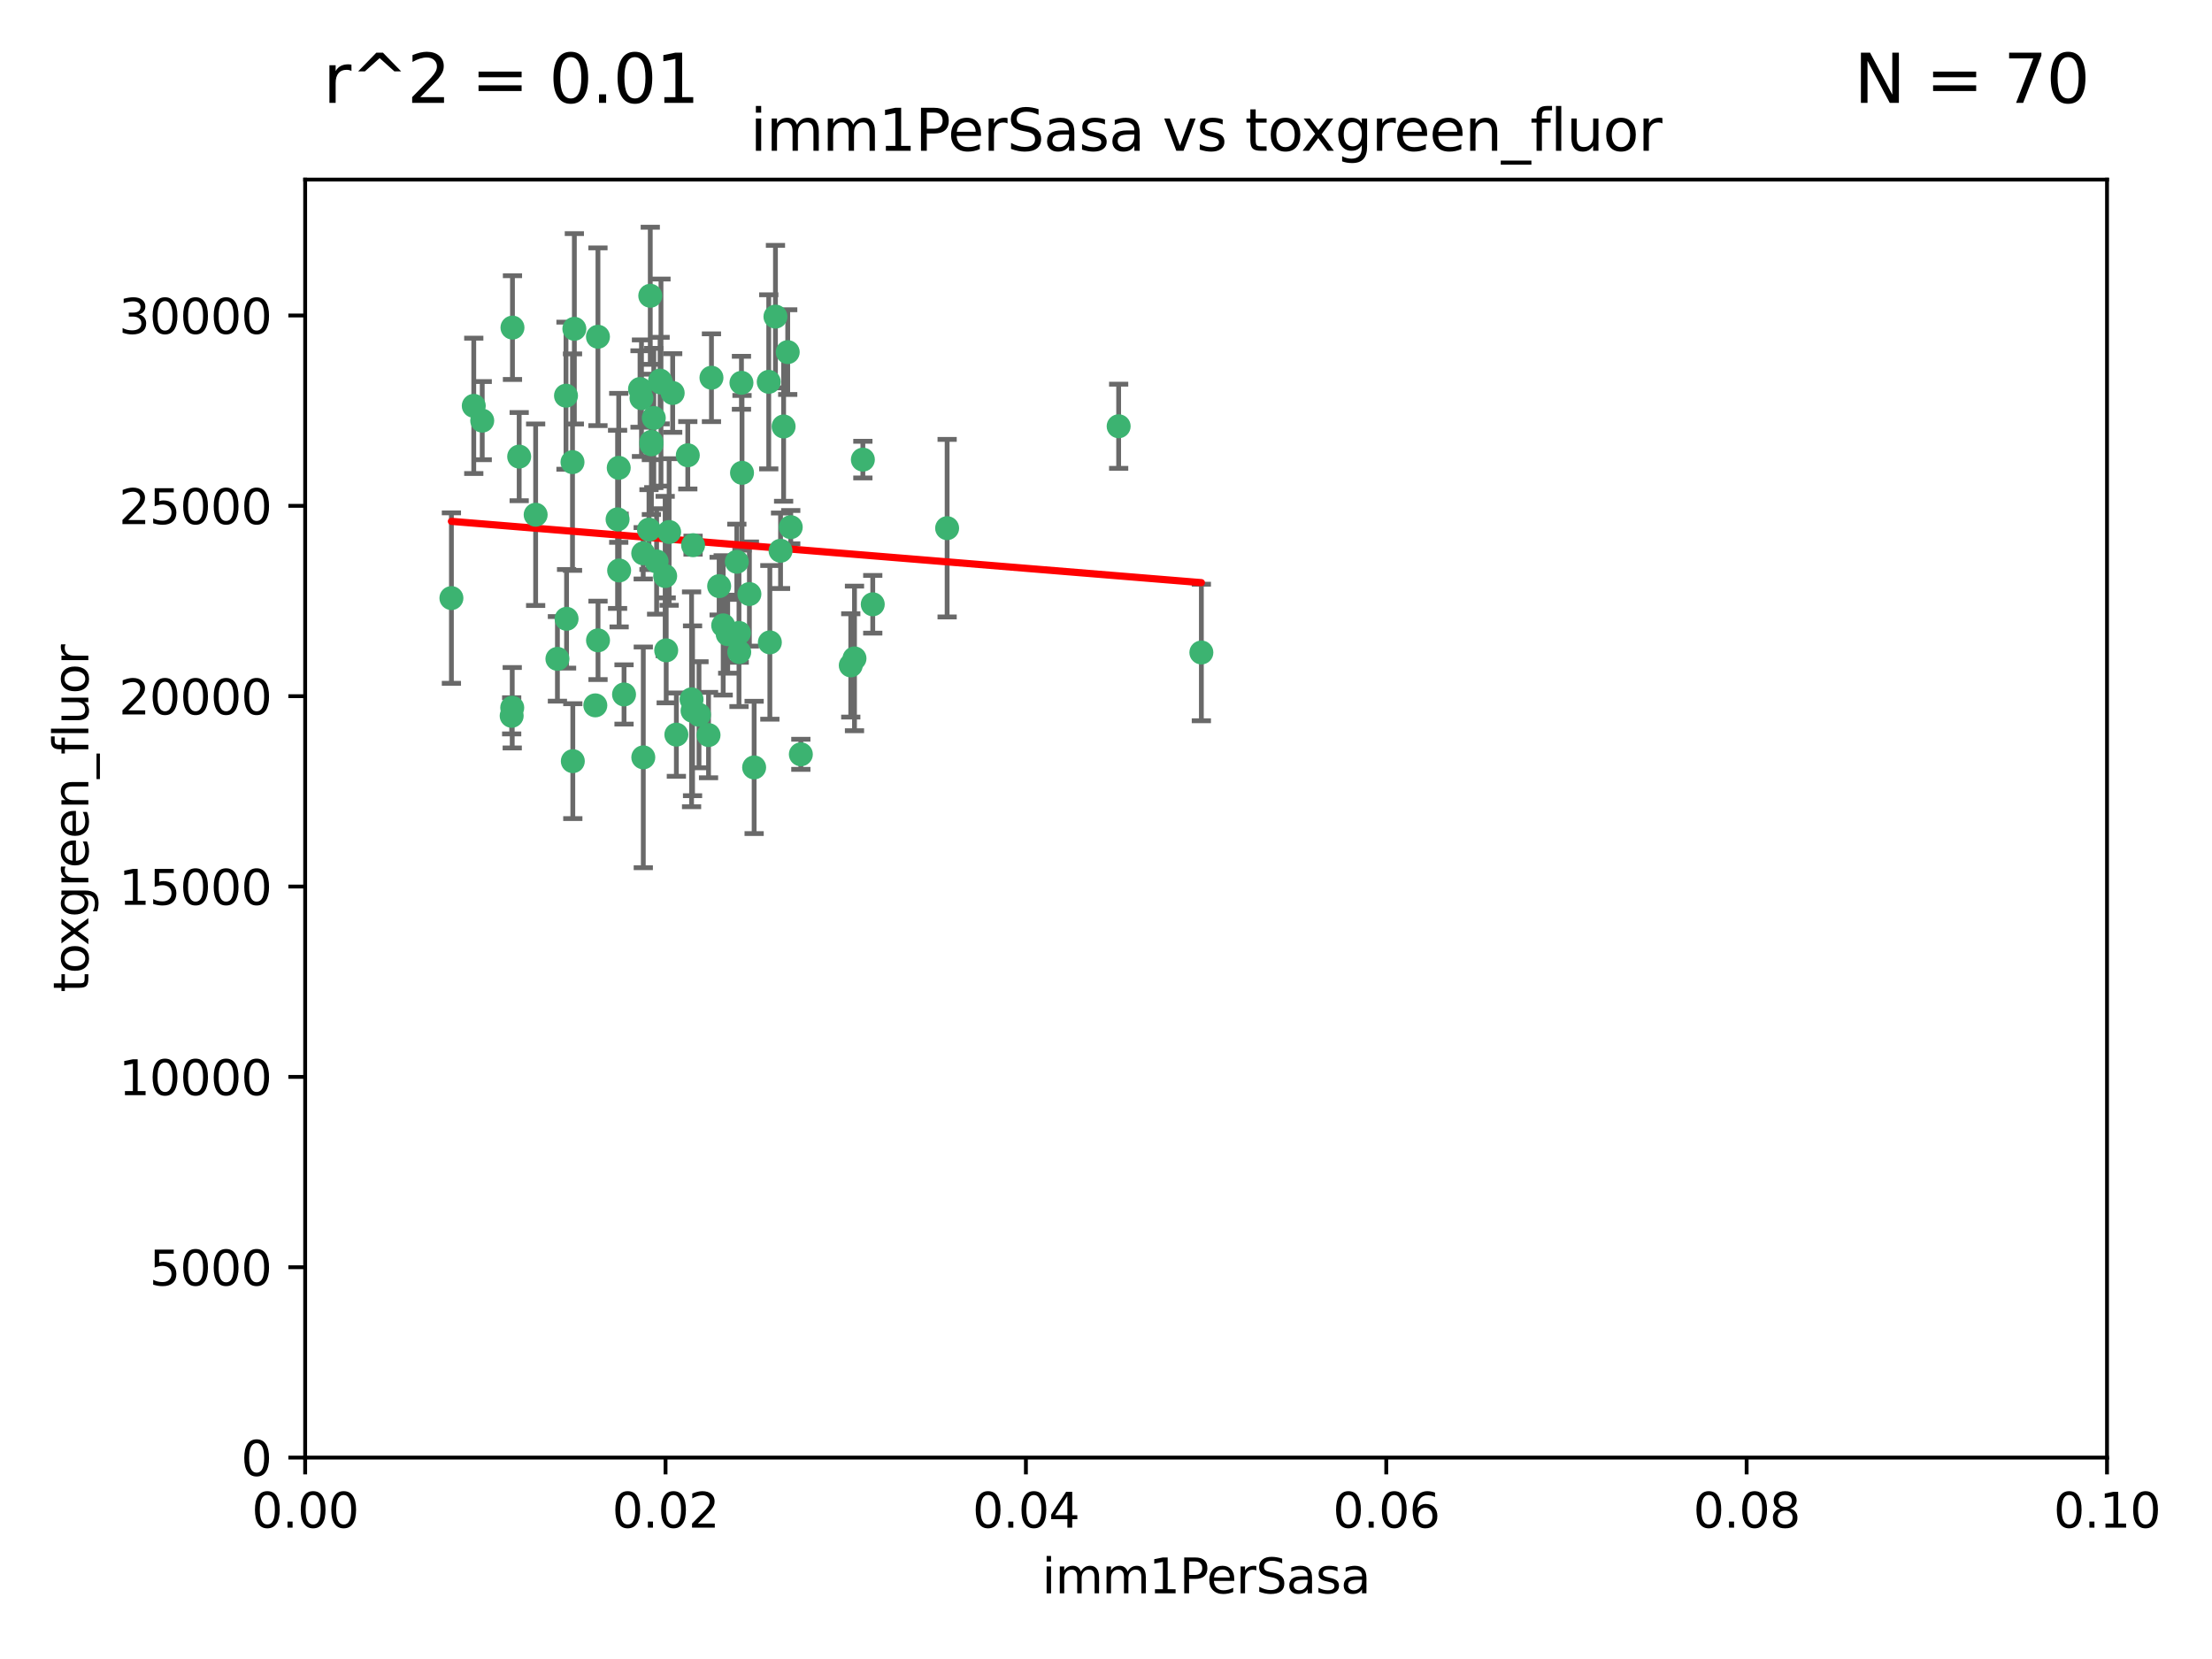 <?xml version="1.0" encoding="utf-8" standalone="no"?>
<!DOCTYPE svg PUBLIC "-//W3C//DTD SVG 1.1//EN"
  "http://www.w3.org/Graphics/SVG/1.1/DTD/svg11.dtd">
<svg xmlns:xlink="http://www.w3.org/1999/xlink" width="460.8pt" height="345.6pt" viewBox="0 0 460.8 345.6" xmlns="http://www.w3.org/2000/svg" version="1.1">
 <defs>
  <style type="text/css">*{stroke-linejoin: round; stroke-linecap: butt}</style>
 </defs>
 <g id="figure_1">
  <g id="patch_1">
   <path d="M 0 345.6 
L 460.8 345.6 
L 460.8 0 
L 0 0 
z
" style="fill: #ffffff"/>
  </g>
  <g id="axes_1">
   <g id="patch_2">
    <path d="M 63.571 303.64 
L 438.93 303.64 
L 438.93 37.411 
L 63.571 37.411 
z
" style="fill: #ffffff"/>
   </g>
   <g id="PathCollection_1">
    <defs>
     <path id="m08fda752e6" d="M 0 1.118 
C 0.297 1.118 0.581 1 0.791 0.791 
C 1 0.581 1.118 0.297 1.118 0 
C 1.118 -0.297 1 -0.581 0.791 -0.791 
C 0.581 -1 0.297 -1.118 0 -1.118 
C -0.297 -1.118 -0.581 -1 -0.791 -0.791 
C -1 -0.581 -1.118 -0.297 -1.118 0 
C -1.118 0.297 -1 0.581 -0.791 0.791 
C -0.581 1 -0.297 1.118 0 1.118 
z
" style="stroke: #3cb371"/>
    </defs>
    <g clip-path="url(#p32fd0c0e7d)">
     <use xlink:href="#m08fda752e6" x="108.155" y="95.12" style="fill: #3cb371; stroke: #3cb371"/>
     <use xlink:href="#m08fda752e6" x="111.586" y="107.23" style="fill: #3cb371; stroke: #3cb371"/>
     <use xlink:href="#m08fda752e6" x="100.458" y="87.626" style="fill: #3cb371; stroke: #3cb371"/>
     <use xlink:href="#m08fda752e6" x="98.695" y="84.546" style="fill: #3cb371; stroke: #3cb371"/>
     <use xlink:href="#m08fda752e6" x="148.21" y="78.686" style="fill: #3cb371; stroke: #3cb371"/>
     <use xlink:href="#m08fda752e6" x="106.757" y="68.245" style="fill: #3cb371; stroke: #3cb371"/>
     <use xlink:href="#m08fda752e6" x="135.699" y="92.564" style="fill: #3cb371; stroke: #3cb371"/>
     <use xlink:href="#m08fda752e6" x="135.464" y="61.614" style="fill: #3cb371; stroke: #3cb371"/>
     <use xlink:href="#m08fda752e6" x="138.568" y="119.997" style="fill: #3cb371; stroke: #3cb371"/>
     <use xlink:href="#m08fda752e6" x="164.725" y="109.814" style="fill: #3cb371; stroke: #3cb371"/>
     <use xlink:href="#m08fda752e6" x="150.654" y="130.275" style="fill: #3cb371; stroke: #3cb371"/>
     <use xlink:href="#m08fda752e6" x="124.564" y="70.152" style="fill: #3cb371; stroke: #3cb371"/>
     <use xlink:href="#m08fda752e6" x="118.027" y="128.909" style="fill: #3cb371; stroke: #3cb371"/>
     <use xlink:href="#m08fda752e6" x="144.066" y="145.68" style="fill: #3cb371; stroke: #3cb371"/>
     <use xlink:href="#m08fda752e6" x="133.331" y="81.037" style="fill: #3cb371; stroke: #3cb371"/>
     <use xlink:href="#m08fda752e6" x="136.786" y="116.959" style="fill: #3cb371; stroke: #3cb371"/>
     <use xlink:href="#m08fda752e6" x="137.695" y="79.693" style="fill: #3cb371; stroke: #3cb371"/>
     <use xlink:href="#m08fda752e6" x="124.016" y="146.939" style="fill: #3cb371; stroke: #3cb371"/>
     <use xlink:href="#m08fda752e6" x="128.894" y="97.459" style="fill: #3cb371; stroke: #3cb371"/>
     <use xlink:href="#m08fda752e6" x="128.653" y="108.191" style="fill: #3cb371; stroke: #3cb371"/>
     <use xlink:href="#m08fda752e6" x="177.231" y="138.619" style="fill: #3cb371; stroke: #3cb371"/>
     <use xlink:href="#m08fda752e6" x="135.696" y="92.054" style="fill: #3cb371; stroke: #3cb371"/>
     <use xlink:href="#m08fda752e6" x="135.196" y="110.328" style="fill: #3cb371; stroke: #3cb371"/>
     <use xlink:href="#m08fda752e6" x="119.649" y="68.498" style="fill: #3cb371; stroke: #3cb371"/>
     <use xlink:href="#m08fda752e6" x="133.995" y="115.259" style="fill: #3cb371; stroke: #3cb371"/>
     <use xlink:href="#m08fda752e6" x="144.38" y="113.569" style="fill: #3cb371; stroke: #3cb371"/>
     <use xlink:href="#m08fda752e6" x="181.811" y="125.886" style="fill: #3cb371; stroke: #3cb371"/>
     <use xlink:href="#m08fda752e6" x="137.51" y="79.283" style="fill: #3cb371; stroke: #3cb371"/>
     <use xlink:href="#m08fda752e6" x="117.908" y="82.429" style="fill: #3cb371; stroke: #3cb371"/>
     <use xlink:href="#m08fda752e6" x="106.707" y="147.433" style="fill: #3cb371; stroke: #3cb371"/>
     <use xlink:href="#m08fda752e6" x="143.28" y="94.844" style="fill: #3cb371; stroke: #3cb371"/>
     <use xlink:href="#m08fda752e6" x="106.59" y="149.119" style="fill: #3cb371; stroke: #3cb371"/>
     <use xlink:href="#m08fda752e6" x="145.613" y="148.898" style="fill: #3cb371; stroke: #3cb371"/>
     <use xlink:href="#m08fda752e6" x="179.751" y="95.747" style="fill: #3cb371; stroke: #3cb371"/>
     <use xlink:href="#m08fda752e6" x="136.196" y="87.071" style="fill: #3cb371; stroke: #3cb371"/>
     <use xlink:href="#m08fda752e6" x="140.132" y="81.868" style="fill: #3cb371; stroke: #3cb371"/>
     <use xlink:href="#m08fda752e6" x="119.328" y="158.563" style="fill: #3cb371; stroke: #3cb371"/>
     <use xlink:href="#m08fda752e6" x="153.995" y="135.837" style="fill: #3cb371; stroke: #3cb371"/>
     <use xlink:href="#m08fda752e6" x="160.144" y="79.543" style="fill: #3cb371; stroke: #3cb371"/>
     <use xlink:href="#m08fda752e6" x="139.392" y="110.825" style="fill: #3cb371; stroke: #3cb371"/>
     <use xlink:href="#m08fda752e6" x="149.81" y="122.1" style="fill: #3cb371; stroke: #3cb371"/>
     <use xlink:href="#m08fda752e6" x="154.575" y="98.497" style="fill: #3cb371; stroke: #3cb371"/>
     <use xlink:href="#m08fda752e6" x="151.594" y="132.112" style="fill: #3cb371; stroke: #3cb371"/>
     <use xlink:href="#m08fda752e6" x="147.6" y="153.125" style="fill: #3cb371; stroke: #3cb371"/>
     <use xlink:href="#m08fda752e6" x="178.006" y="137.163" style="fill: #3cb371; stroke: #3cb371"/>
     <use xlink:href="#m08fda752e6" x="153.495" y="117.03" style="fill: #3cb371; stroke: #3cb371"/>
     <use xlink:href="#m08fda752e6" x="161.542" y="65.954" style="fill: #3cb371; stroke: #3cb371"/>
     <use xlink:href="#m08fda752e6" x="133.632" y="82.947" style="fill: #3cb371; stroke: #3cb371"/>
     <use xlink:href="#m08fda752e6" x="129.998" y="144.666" style="fill: #3cb371; stroke: #3cb371"/>
     <use xlink:href="#m08fda752e6" x="128.977" y="118.841" style="fill: #3cb371; stroke: #3cb371"/>
     <use xlink:href="#m08fda752e6" x="116.121" y="137.252" style="fill: #3cb371; stroke: #3cb371"/>
     <use xlink:href="#m08fda752e6" x="153.946" y="131.852" style="fill: #3cb371; stroke: #3cb371"/>
     <use xlink:href="#m08fda752e6" x="163.241" y="88.842" style="fill: #3cb371; stroke: #3cb371"/>
     <use xlink:href="#m08fda752e6" x="119.263" y="96.269" style="fill: #3cb371; stroke: #3cb371"/>
     <use xlink:href="#m08fda752e6" x="164.097" y="73.353" style="fill: #3cb371; stroke: #3cb371"/>
     <use xlink:href="#m08fda752e6" x="156.112" y="123.75" style="fill: #3cb371; stroke: #3cb371"/>
     <use xlink:href="#m08fda752e6" x="160.375" y="133.818" style="fill: #3cb371; stroke: #3cb371"/>
     <use xlink:href="#m08fda752e6" x="157.1" y="159.868" style="fill: #3cb371; stroke: #3cb371"/>
     <use xlink:href="#m08fda752e6" x="233.037" y="88.797" style="fill: #3cb371; stroke: #3cb371"/>
     <use xlink:href="#m08fda752e6" x="166.831" y="157.137" style="fill: #3cb371; stroke: #3cb371"/>
     <use xlink:href="#m08fda752e6" x="144.271" y="148.071" style="fill: #3cb371; stroke: #3cb371"/>
     <use xlink:href="#m08fda752e6" x="250.266" y="135.924" style="fill: #3cb371; stroke: #3cb371"/>
     <use xlink:href="#m08fda752e6" x="94.037" y="124.593" style="fill: #3cb371; stroke: #3cb371"/>
     <use xlink:href="#m08fda752e6" x="154.458" y="79.744" style="fill: #3cb371; stroke: #3cb371"/>
     <use xlink:href="#m08fda752e6" x="140.899" y="153.038" style="fill: #3cb371; stroke: #3cb371"/>
     <use xlink:href="#m08fda752e6" x="197.304" y="110.027" style="fill: #3cb371; stroke: #3cb371"/>
     <use xlink:href="#m08fda752e6" x="124.578" y="133.397" style="fill: #3cb371; stroke: #3cb371"/>
     <use xlink:href="#m08fda752e6" x="134.01" y="157.771" style="fill: #3cb371; stroke: #3cb371"/>
     <use xlink:href="#m08fda752e6" x="138.782" y="135.479" style="fill: #3cb371; stroke: #3cb371"/>
     <use xlink:href="#m08fda752e6" x="162.604" y="114.733" style="fill: #3cb371; stroke: #3cb371"/>
    </g>
   </g>
   <g id="matplotlib.axis_1">
    <g id="xtick_1">
     <g id="line2d_1">
      <defs>
       <path id="m624f9fd2cd" d="M 0 0 
L 0 3.5 
" style="stroke: #000000; stroke-width: 0.8"/>
      </defs>
      <g>
       <use xlink:href="#m624f9fd2cd" x="63.571" y="303.64" style="stroke: #000000; stroke-width: 0.8"/>
      </g>
     </g>
     <g id="text_1">
      <!-- 0.00 -->
      <g transform="translate(52.438 318.238)scale(0.1 -0.1)">
       <defs>
        <path id="DejaVuSans-30" d="M 2034 4250 
Q 1547 4250 1301 3770 
Q 1056 3291 1056 2328 
Q 1056 1369 1301 889 
Q 1547 409 2034 409 
Q 2525 409 2770 889 
Q 3016 1369 3016 2328 
Q 3016 3291 2770 3770 
Q 2525 4250 2034 4250 
z
M 2034 4750 
Q 2819 4750 3233 4129 
Q 3647 3509 3647 2328 
Q 3647 1150 3233 529 
Q 2819 -91 2034 -91 
Q 1250 -91 836 529 
Q 422 1150 422 2328 
Q 422 3509 836 4129 
Q 1250 4750 2034 4750 
z
" transform="scale(0.016)"/>
        <path id="DejaVuSans-2e" d="M 684 794 
L 1344 794 
L 1344 0 
L 684 0 
L 684 794 
z
" transform="scale(0.016)"/>
       </defs>
       <use xlink:href="#DejaVuSans-30"/>
       <use xlink:href="#DejaVuSans-2e" x="63.623"/>
       <use xlink:href="#DejaVuSans-30" x="95.41"/>
       <use xlink:href="#DejaVuSans-30" x="159.033"/>
      </g>
     </g>
    </g>
    <g id="xtick_2">
     <g id="line2d_2">
      <g>
       <use xlink:href="#m624f9fd2cd" x="138.643" y="303.64" style="stroke: #000000; stroke-width: 0.8"/>
      </g>
     </g>
     <g id="text_2">
      <!-- 0.02 -->
      <g transform="translate(127.51 318.238)scale(0.1 -0.1)">
       <defs>
        <path id="DejaVuSans-32" d="M 1228 531 
L 3431 531 
L 3431 0 
L 469 0 
L 469 531 
Q 828 903 1448 1529 
Q 2069 2156 2228 2338 
Q 2531 2678 2651 2914 
Q 2772 3150 2772 3378 
Q 2772 3750 2511 3984 
Q 2250 4219 1831 4219 
Q 1534 4219 1204 4116 
Q 875 4013 500 3803 
L 500 4441 
Q 881 4594 1212 4672 
Q 1544 4750 1819 4750 
Q 2544 4750 2975 4387 
Q 3406 4025 3406 3419 
Q 3406 3131 3298 2873 
Q 3191 2616 2906 2266 
Q 2828 2175 2409 1742 
Q 1991 1309 1228 531 
z
" transform="scale(0.016)"/>
       </defs>
       <use xlink:href="#DejaVuSans-30"/>
       <use xlink:href="#DejaVuSans-2e" x="63.623"/>
       <use xlink:href="#DejaVuSans-30" x="95.41"/>
       <use xlink:href="#DejaVuSans-32" x="159.033"/>
      </g>
     </g>
    </g>
    <g id="xtick_3">
     <g id="line2d_3">
      <g>
       <use xlink:href="#m624f9fd2cd" x="213.715" y="303.64" style="stroke: #000000; stroke-width: 0.8"/>
      </g>
     </g>
     <g id="text_3">
      <!-- 0.04 -->
      <g transform="translate(202.582 318.238)scale(0.1 -0.1)">
       <defs>
        <path id="DejaVuSans-34" d="M 2419 4116 
L 825 1625 
L 2419 1625 
L 2419 4116 
z
M 2253 4666 
L 3047 4666 
L 3047 1625 
L 3713 1625 
L 3713 1100 
L 3047 1100 
L 3047 0 
L 2419 0 
L 2419 1100 
L 313 1100 
L 313 1709 
L 2253 4666 
z
" transform="scale(0.016)"/>
       </defs>
       <use xlink:href="#DejaVuSans-30"/>
       <use xlink:href="#DejaVuSans-2e" x="63.623"/>
       <use xlink:href="#DejaVuSans-30" x="95.41"/>
       <use xlink:href="#DejaVuSans-34" x="159.033"/>
      </g>
     </g>
    </g>
    <g id="xtick_4">
     <g id="line2d_4">
      <g>
       <use xlink:href="#m624f9fd2cd" x="288.786" y="303.64" style="stroke: #000000; stroke-width: 0.8"/>
      </g>
     </g>
     <g id="text_4">
      <!-- 0.06 -->
      <g transform="translate(277.654 318.238)scale(0.1 -0.1)">
       <defs>
        <path id="DejaVuSans-36" d="M 2113 2584 
Q 1688 2584 1439 2293 
Q 1191 2003 1191 1497 
Q 1191 994 1439 701 
Q 1688 409 2113 409 
Q 2538 409 2786 701 
Q 3034 994 3034 1497 
Q 3034 2003 2786 2293 
Q 2538 2584 2113 2584 
z
M 3366 4563 
L 3366 3988 
Q 3128 4100 2886 4159 
Q 2644 4219 2406 4219 
Q 1781 4219 1451 3797 
Q 1122 3375 1075 2522 
Q 1259 2794 1537 2939 
Q 1816 3084 2150 3084 
Q 2853 3084 3261 2657 
Q 3669 2231 3669 1497 
Q 3669 778 3244 343 
Q 2819 -91 2113 -91 
Q 1303 -91 875 529 
Q 447 1150 447 2328 
Q 447 3434 972 4092 
Q 1497 4750 2381 4750 
Q 2619 4750 2861 4703 
Q 3103 4656 3366 4563 
z
" transform="scale(0.016)"/>
       </defs>
       <use xlink:href="#DejaVuSans-30"/>
       <use xlink:href="#DejaVuSans-2e" x="63.623"/>
       <use xlink:href="#DejaVuSans-30" x="95.41"/>
       <use xlink:href="#DejaVuSans-36" x="159.033"/>
      </g>
     </g>
    </g>
    <g id="xtick_5">
     <g id="line2d_5">
      <g>
       <use xlink:href="#m624f9fd2cd" x="363.858" y="303.64" style="stroke: #000000; stroke-width: 0.8"/>
      </g>
     </g>
     <g id="text_5">
      <!-- 0.08 -->
      <g transform="translate(352.725 318.238)scale(0.1 -0.1)">
       <defs>
        <path id="DejaVuSans-38" d="M 2034 2216 
Q 1584 2216 1326 1975 
Q 1069 1734 1069 1313 
Q 1069 891 1326 650 
Q 1584 409 2034 409 
Q 2484 409 2743 651 
Q 3003 894 3003 1313 
Q 3003 1734 2745 1975 
Q 2488 2216 2034 2216 
z
M 1403 2484 
Q 997 2584 770 2862 
Q 544 3141 544 3541 
Q 544 4100 942 4425 
Q 1341 4750 2034 4750 
Q 2731 4750 3128 4425 
Q 3525 4100 3525 3541 
Q 3525 3141 3298 2862 
Q 3072 2584 2669 2484 
Q 3125 2378 3379 2068 
Q 3634 1759 3634 1313 
Q 3634 634 3220 271 
Q 2806 -91 2034 -91 
Q 1263 -91 848 271 
Q 434 634 434 1313 
Q 434 1759 690 2068 
Q 947 2378 1403 2484 
z
M 1172 3481 
Q 1172 3119 1398 2916 
Q 1625 2713 2034 2713 
Q 2441 2713 2670 2916 
Q 2900 3119 2900 3481 
Q 2900 3844 2670 4047 
Q 2441 4250 2034 4250 
Q 1625 4250 1398 4047 
Q 1172 3844 1172 3481 
z
" transform="scale(0.016)"/>
       </defs>
       <use xlink:href="#DejaVuSans-30"/>
       <use xlink:href="#DejaVuSans-2e" x="63.623"/>
       <use xlink:href="#DejaVuSans-30" x="95.41"/>
       <use xlink:href="#DejaVuSans-38" x="159.033"/>
      </g>
     </g>
    </g>
    <g id="xtick_6">
     <g id="line2d_6">
      <g>
       <use xlink:href="#m624f9fd2cd" x="438.93" y="303.64" style="stroke: #000000; stroke-width: 0.8"/>
      </g>
     </g>
     <g id="text_6">
      <!-- 0.10 -->
      <g transform="translate(427.797 318.238)scale(0.1 -0.1)">
       <defs>
        <path id="DejaVuSans-31" d="M 794 531 
L 1825 531 
L 1825 4091 
L 703 3866 
L 703 4441 
L 1819 4666 
L 2450 4666 
L 2450 531 
L 3481 531 
L 3481 0 
L 794 0 
L 794 531 
z
" transform="scale(0.016)"/>
       </defs>
       <use xlink:href="#DejaVuSans-30"/>
       <use xlink:href="#DejaVuSans-2e" x="63.623"/>
       <use xlink:href="#DejaVuSans-31" x="95.41"/>
       <use xlink:href="#DejaVuSans-30" x="159.033"/>
      </g>
     </g>
    </g>
    <g id="text_7">
     <!-- imm1PerSasa -->
     <g transform="translate(217.067 331.917)scale(0.1 -0.1)">
      <defs>
       <path id="DejaVuSans-69" d="M 603 3500 
L 1178 3500 
L 1178 0 
L 603 0 
L 603 3500 
z
M 603 4863 
L 1178 4863 
L 1178 4134 
L 603 4134 
L 603 4863 
z
" transform="scale(0.016)"/>
       <path id="DejaVuSans-6d" d="M 3328 2828 
Q 3544 3216 3844 3400 
Q 4144 3584 4550 3584 
Q 5097 3584 5394 3201 
Q 5691 2819 5691 2113 
L 5691 0 
L 5113 0 
L 5113 2094 
Q 5113 2597 4934 2840 
Q 4756 3084 4391 3084 
Q 3944 3084 3684 2787 
Q 3425 2491 3425 1978 
L 3425 0 
L 2847 0 
L 2847 2094 
Q 2847 2600 2669 2842 
Q 2491 3084 2119 3084 
Q 1678 3084 1418 2786 
Q 1159 2488 1159 1978 
L 1159 0 
L 581 0 
L 581 3500 
L 1159 3500 
L 1159 2956 
Q 1356 3278 1631 3431 
Q 1906 3584 2284 3584 
Q 2666 3584 2933 3390 
Q 3200 3197 3328 2828 
z
" transform="scale(0.016)"/>
       <path id="DejaVuSans-50" d="M 1259 4147 
L 1259 2394 
L 2053 2394 
Q 2494 2394 2734 2622 
Q 2975 2850 2975 3272 
Q 2975 3691 2734 3919 
Q 2494 4147 2053 4147 
L 1259 4147 
z
M 628 4666 
L 2053 4666 
Q 2838 4666 3239 4311 
Q 3641 3956 3641 3272 
Q 3641 2581 3239 2228 
Q 2838 1875 2053 1875 
L 1259 1875 
L 1259 0 
L 628 0 
L 628 4666 
z
" transform="scale(0.016)"/>
       <path id="DejaVuSans-65" d="M 3597 1894 
L 3597 1613 
L 953 1613 
Q 991 1019 1311 708 
Q 1631 397 2203 397 
Q 2534 397 2845 478 
Q 3156 559 3463 722 
L 3463 178 
Q 3153 47 2828 -22 
Q 2503 -91 2169 -91 
Q 1331 -91 842 396 
Q 353 884 353 1716 
Q 353 2575 817 3079 
Q 1281 3584 2069 3584 
Q 2775 3584 3186 3129 
Q 3597 2675 3597 1894 
z
M 3022 2063 
Q 3016 2534 2758 2815 
Q 2500 3097 2075 3097 
Q 1594 3097 1305 2825 
Q 1016 2553 972 2059 
L 3022 2063 
z
" transform="scale(0.016)"/>
       <path id="DejaVuSans-72" d="M 2631 2963 
Q 2534 3019 2420 3045 
Q 2306 3072 2169 3072 
Q 1681 3072 1420 2755 
Q 1159 2438 1159 1844 
L 1159 0 
L 581 0 
L 581 3500 
L 1159 3500 
L 1159 2956 
Q 1341 3275 1631 3429 
Q 1922 3584 2338 3584 
Q 2397 3584 2469 3576 
Q 2541 3569 2628 3553 
L 2631 2963 
z
" transform="scale(0.016)"/>
       <path id="DejaVuSans-53" d="M 3425 4513 
L 3425 3897 
Q 3066 4069 2747 4153 
Q 2428 4238 2131 4238 
Q 1616 4238 1336 4038 
Q 1056 3838 1056 3469 
Q 1056 3159 1242 3001 
Q 1428 2844 1947 2747 
L 2328 2669 
Q 3034 2534 3370 2195 
Q 3706 1856 3706 1288 
Q 3706 609 3251 259 
Q 2797 -91 1919 -91 
Q 1588 -91 1214 -16 
Q 841 59 441 206 
L 441 856 
Q 825 641 1194 531 
Q 1563 422 1919 422 
Q 2459 422 2753 634 
Q 3047 847 3047 1241 
Q 3047 1584 2836 1778 
Q 2625 1972 2144 2069 
L 1759 2144 
Q 1053 2284 737 2584 
Q 422 2884 422 3419 
Q 422 4038 858 4394 
Q 1294 4750 2059 4750 
Q 2388 4750 2728 4690 
Q 3069 4631 3425 4513 
z
" transform="scale(0.016)"/>
       <path id="DejaVuSans-61" d="M 2194 1759 
Q 1497 1759 1228 1600 
Q 959 1441 959 1056 
Q 959 750 1161 570 
Q 1363 391 1709 391 
Q 2188 391 2477 730 
Q 2766 1069 2766 1631 
L 2766 1759 
L 2194 1759 
z
M 3341 1997 
L 3341 0 
L 2766 0 
L 2766 531 
Q 2569 213 2275 61 
Q 1981 -91 1556 -91 
Q 1019 -91 701 211 
Q 384 513 384 1019 
Q 384 1609 779 1909 
Q 1175 2209 1959 2209 
L 2766 2209 
L 2766 2266 
Q 2766 2663 2505 2880 
Q 2244 3097 1772 3097 
Q 1472 3097 1187 3025 
Q 903 2953 641 2809 
L 641 3341 
Q 956 3463 1253 3523 
Q 1550 3584 1831 3584 
Q 2591 3584 2966 3190 
Q 3341 2797 3341 1997 
z
" transform="scale(0.016)"/>
       <path id="DejaVuSans-73" d="M 2834 3397 
L 2834 2853 
Q 2591 2978 2328 3040 
Q 2066 3103 1784 3103 
Q 1356 3103 1142 2972 
Q 928 2841 928 2578 
Q 928 2378 1081 2264 
Q 1234 2150 1697 2047 
L 1894 2003 
Q 2506 1872 2764 1633 
Q 3022 1394 3022 966 
Q 3022 478 2636 193 
Q 2250 -91 1575 -91 
Q 1294 -91 989 -36 
Q 684 19 347 128 
L 347 722 
Q 666 556 975 473 
Q 1284 391 1588 391 
Q 1994 391 2212 530 
Q 2431 669 2431 922 
Q 2431 1156 2273 1281 
Q 2116 1406 1581 1522 
L 1381 1569 
Q 847 1681 609 1914 
Q 372 2147 372 2553 
Q 372 3047 722 3315 
Q 1072 3584 1716 3584 
Q 2034 3584 2315 3537 
Q 2597 3491 2834 3397 
z
" transform="scale(0.016)"/>
      </defs>
      <use xlink:href="#DejaVuSans-69"/>
      <use xlink:href="#DejaVuSans-6d" x="27.783"/>
      <use xlink:href="#DejaVuSans-6d" x="125.195"/>
      <use xlink:href="#DejaVuSans-31" x="222.607"/>
      <use xlink:href="#DejaVuSans-50" x="286.23"/>
      <use xlink:href="#DejaVuSans-65" x="342.908"/>
      <use xlink:href="#DejaVuSans-72" x="404.432"/>
      <use xlink:href="#DejaVuSans-53" x="445.545"/>
      <use xlink:href="#DejaVuSans-61" x="509.021"/>
      <use xlink:href="#DejaVuSans-73" x="570.301"/>
      <use xlink:href="#DejaVuSans-61" x="622.4"/>
     </g>
    </g>
   </g>
   <g id="matplotlib.axis_2">
    <g id="ytick_1">
     <g id="line2d_7">
      <defs>
       <path id="mca43d424b5" d="M 0 0 
L -3.5 0 
" style="stroke: #000000; stroke-width: 0.8"/>
      </defs>
      <g>
       <use xlink:href="#mca43d424b5" x="63.571" y="303.64" style="stroke: #000000; stroke-width: 0.8"/>
      </g>
     </g>
     <g id="text_8">
      <!-- 0 -->
      <g transform="translate(50.209 307.439)scale(0.1 -0.1)">
       <use xlink:href="#DejaVuSans-30"/>
      </g>
     </g>
    </g>
    <g id="ytick_2">
     <g id="line2d_8">
      <g>
       <use xlink:href="#mca43d424b5" x="63.571" y="263.988" style="stroke: #000000; stroke-width: 0.8"/>
      </g>
     </g>
     <g id="text_9">
      <!-- 5000 -->
      <g transform="translate(31.121 267.787)scale(0.1 -0.1)">
       <defs>
        <path id="DejaVuSans-35" d="M 691 4666 
L 3169 4666 
L 3169 4134 
L 1269 4134 
L 1269 2991 
Q 1406 3038 1543 3061 
Q 1681 3084 1819 3084 
Q 2600 3084 3056 2656 
Q 3513 2228 3513 1497 
Q 3513 744 3044 326 
Q 2575 -91 1722 -91 
Q 1428 -91 1123 -41 
Q 819 9 494 109 
L 494 744 
Q 775 591 1075 516 
Q 1375 441 1709 441 
Q 2250 441 2565 725 
Q 2881 1009 2881 1497 
Q 2881 1984 2565 2268 
Q 2250 2553 1709 2553 
Q 1456 2553 1204 2497 
Q 953 2441 691 2322 
L 691 4666 
z
" transform="scale(0.016)"/>
       </defs>
       <use xlink:href="#DejaVuSans-35"/>
       <use xlink:href="#DejaVuSans-30" x="63.623"/>
       <use xlink:href="#DejaVuSans-30" x="127.246"/>
       <use xlink:href="#DejaVuSans-30" x="190.869"/>
      </g>
     </g>
    </g>
    <g id="ytick_3">
     <g id="line2d_9">
      <g>
       <use xlink:href="#mca43d424b5" x="63.571" y="224.336" style="stroke: #000000; stroke-width: 0.8"/>
      </g>
     </g>
     <g id="text_10">
      <!-- 10000 -->
      <g transform="translate(24.759 228.135)scale(0.1 -0.1)">
       <use xlink:href="#DejaVuSans-31"/>
       <use xlink:href="#DejaVuSans-30" x="63.623"/>
       <use xlink:href="#DejaVuSans-30" x="127.246"/>
       <use xlink:href="#DejaVuSans-30" x="190.869"/>
       <use xlink:href="#DejaVuSans-30" x="254.492"/>
      </g>
     </g>
    </g>
    <g id="ytick_4">
     <g id="line2d_10">
      <g>
       <use xlink:href="#mca43d424b5" x="63.571" y="184.684" style="stroke: #000000; stroke-width: 0.8"/>
      </g>
     </g>
     <g id="text_11">
      <!-- 15000 -->
      <g transform="translate(24.759 188.483)scale(0.1 -0.1)">
       <use xlink:href="#DejaVuSans-31"/>
       <use xlink:href="#DejaVuSans-35" x="63.623"/>
       <use xlink:href="#DejaVuSans-30" x="127.246"/>
       <use xlink:href="#DejaVuSans-30" x="190.869"/>
       <use xlink:href="#DejaVuSans-30" x="254.492"/>
      </g>
     </g>
    </g>
    <g id="ytick_5">
     <g id="line2d_11">
      <g>
       <use xlink:href="#mca43d424b5" x="63.571" y="145.031" style="stroke: #000000; stroke-width: 0.8"/>
      </g>
     </g>
     <g id="text_12">
      <!-- 20000 -->
      <g transform="translate(24.759 148.831)scale(0.1 -0.1)">
       <use xlink:href="#DejaVuSans-32"/>
       <use xlink:href="#DejaVuSans-30" x="63.623"/>
       <use xlink:href="#DejaVuSans-30" x="127.246"/>
       <use xlink:href="#DejaVuSans-30" x="190.869"/>
       <use xlink:href="#DejaVuSans-30" x="254.492"/>
      </g>
     </g>
    </g>
    <g id="ytick_6">
     <g id="line2d_12">
      <g>
       <use xlink:href="#mca43d424b5" x="63.571" y="105.379" style="stroke: #000000; stroke-width: 0.8"/>
      </g>
     </g>
     <g id="text_13">
      <!-- 25000 -->
      <g transform="translate(24.759 109.178)scale(0.1 -0.1)">
       <use xlink:href="#DejaVuSans-32"/>
       <use xlink:href="#DejaVuSans-35" x="63.623"/>
       <use xlink:href="#DejaVuSans-30" x="127.246"/>
       <use xlink:href="#DejaVuSans-30" x="190.869"/>
       <use xlink:href="#DejaVuSans-30" x="254.492"/>
      </g>
     </g>
    </g>
    <g id="ytick_7">
     <g id="line2d_13">
      <g>
       <use xlink:href="#mca43d424b5" x="63.571" y="65.727" style="stroke: #000000; stroke-width: 0.8"/>
      </g>
     </g>
     <g id="text_14">
      <!-- 30000 -->
      <g transform="translate(24.759 69.526)scale(0.1 -0.1)">
       <defs>
        <path id="DejaVuSans-33" d="M 2597 2516 
Q 3050 2419 3304 2112 
Q 3559 1806 3559 1356 
Q 3559 666 3084 287 
Q 2609 -91 1734 -91 
Q 1441 -91 1130 -33 
Q 819 25 488 141 
L 488 750 
Q 750 597 1062 519 
Q 1375 441 1716 441 
Q 2309 441 2620 675 
Q 2931 909 2931 1356 
Q 2931 1769 2642 2001 
Q 2353 2234 1838 2234 
L 1294 2234 
L 1294 2753 
L 1863 2753 
Q 2328 2753 2575 2939 
Q 2822 3125 2822 3475 
Q 2822 3834 2567 4026 
Q 2313 4219 1838 4219 
Q 1578 4219 1281 4162 
Q 984 4106 628 3988 
L 628 4550 
Q 988 4650 1302 4700 
Q 1616 4750 1894 4750 
Q 2613 4750 3031 4423 
Q 3450 4097 3450 3541 
Q 3450 3153 3228 2886 
Q 3006 2619 2597 2516 
z
" transform="scale(0.016)"/>
       </defs>
       <use xlink:href="#DejaVuSans-33"/>
       <use xlink:href="#DejaVuSans-30" x="63.623"/>
       <use xlink:href="#DejaVuSans-30" x="127.246"/>
       <use xlink:href="#DejaVuSans-30" x="190.869"/>
       <use xlink:href="#DejaVuSans-30" x="254.492"/>
      </g>
     </g>
    </g>
    <g id="text_15">
     <!-- toxgreen_fluor -->
     <g transform="translate(18.401 206.72)rotate(-90)scale(0.1 -0.1)">
      <defs>
       <path id="DejaVuSans-74" d="M 1172 4494 
L 1172 3500 
L 2356 3500 
L 2356 3053 
L 1172 3053 
L 1172 1153 
Q 1172 725 1289 603 
Q 1406 481 1766 481 
L 2356 481 
L 2356 0 
L 1766 0 
Q 1100 0 847 248 
Q 594 497 594 1153 
L 594 3053 
L 172 3053 
L 172 3500 
L 594 3500 
L 594 4494 
L 1172 4494 
z
" transform="scale(0.016)"/>
       <path id="DejaVuSans-6f" d="M 1959 3097 
Q 1497 3097 1228 2736 
Q 959 2375 959 1747 
Q 959 1119 1226 758 
Q 1494 397 1959 397 
Q 2419 397 2687 759 
Q 2956 1122 2956 1747 
Q 2956 2369 2687 2733 
Q 2419 3097 1959 3097 
z
M 1959 3584 
Q 2709 3584 3137 3096 
Q 3566 2609 3566 1747 
Q 3566 888 3137 398 
Q 2709 -91 1959 -91 
Q 1206 -91 779 398 
Q 353 888 353 1747 
Q 353 2609 779 3096 
Q 1206 3584 1959 3584 
z
" transform="scale(0.016)"/>
       <path id="DejaVuSans-78" d="M 3513 3500 
L 2247 1797 
L 3578 0 
L 2900 0 
L 1881 1375 
L 863 0 
L 184 0 
L 1544 1831 
L 300 3500 
L 978 3500 
L 1906 2253 
L 2834 3500 
L 3513 3500 
z
" transform="scale(0.016)"/>
       <path id="DejaVuSans-67" d="M 2906 1791 
Q 2906 2416 2648 2759 
Q 2391 3103 1925 3103 
Q 1463 3103 1205 2759 
Q 947 2416 947 1791 
Q 947 1169 1205 825 
Q 1463 481 1925 481 
Q 2391 481 2648 825 
Q 2906 1169 2906 1791 
z
M 3481 434 
Q 3481 -459 3084 -895 
Q 2688 -1331 1869 -1331 
Q 1566 -1331 1297 -1286 
Q 1028 -1241 775 -1147 
L 775 -588 
Q 1028 -725 1275 -790 
Q 1522 -856 1778 -856 
Q 2344 -856 2625 -561 
Q 2906 -266 2906 331 
L 2906 616 
Q 2728 306 2450 153 
Q 2172 0 1784 0 
Q 1141 0 747 490 
Q 353 981 353 1791 
Q 353 2603 747 3093 
Q 1141 3584 1784 3584 
Q 2172 3584 2450 3431 
Q 2728 3278 2906 2969 
L 2906 3500 
L 3481 3500 
L 3481 434 
z
" transform="scale(0.016)"/>
       <path id="DejaVuSans-6e" d="M 3513 2113 
L 3513 0 
L 2938 0 
L 2938 2094 
Q 2938 2591 2744 2837 
Q 2550 3084 2163 3084 
Q 1697 3084 1428 2787 
Q 1159 2491 1159 1978 
L 1159 0 
L 581 0 
L 581 3500 
L 1159 3500 
L 1159 2956 
Q 1366 3272 1645 3428 
Q 1925 3584 2291 3584 
Q 2894 3584 3203 3211 
Q 3513 2838 3513 2113 
z
" transform="scale(0.016)"/>
       <path id="DejaVuSans-5f" d="M 3263 -1063 
L 3263 -1509 
L -63 -1509 
L -63 -1063 
L 3263 -1063 
z
" transform="scale(0.016)"/>
       <path id="DejaVuSans-66" d="M 2375 4863 
L 2375 4384 
L 1825 4384 
Q 1516 4384 1395 4259 
Q 1275 4134 1275 3809 
L 1275 3500 
L 2222 3500 
L 2222 3053 
L 1275 3053 
L 1275 0 
L 697 0 
L 697 3053 
L 147 3053 
L 147 3500 
L 697 3500 
L 697 3744 
Q 697 4328 969 4595 
Q 1241 4863 1831 4863 
L 2375 4863 
z
" transform="scale(0.016)"/>
       <path id="DejaVuSans-6c" d="M 603 4863 
L 1178 4863 
L 1178 0 
L 603 0 
L 603 4863 
z
" transform="scale(0.016)"/>
       <path id="DejaVuSans-75" d="M 544 1381 
L 544 3500 
L 1119 3500 
L 1119 1403 
Q 1119 906 1312 657 
Q 1506 409 1894 409 
Q 2359 409 2629 706 
Q 2900 1003 2900 1516 
L 2900 3500 
L 3475 3500 
L 3475 0 
L 2900 0 
L 2900 538 
Q 2691 219 2414 64 
Q 2138 -91 1772 -91 
Q 1169 -91 856 284 
Q 544 659 544 1381 
z
M 1991 3584 
L 1991 3584 
z
" transform="scale(0.016)"/>
      </defs>
      <use xlink:href="#DejaVuSans-74"/>
      <use xlink:href="#DejaVuSans-6f" x="39.209"/>
      <use xlink:href="#DejaVuSans-78" x="97.266"/>
      <use xlink:href="#DejaVuSans-67" x="156.445"/>
      <use xlink:href="#DejaVuSans-72" x="219.922"/>
      <use xlink:href="#DejaVuSans-65" x="258.785"/>
      <use xlink:href="#DejaVuSans-65" x="320.309"/>
      <use xlink:href="#DejaVuSans-6e" x="381.832"/>
      <use xlink:href="#DejaVuSans-5f" x="445.211"/>
      <use xlink:href="#DejaVuSans-66" x="495.211"/>
      <use xlink:href="#DejaVuSans-6c" x="530.416"/>
      <use xlink:href="#DejaVuSans-75" x="558.199"/>
      <use xlink:href="#DejaVuSans-6f" x="621.578"/>
      <use xlink:href="#DejaVuSans-72" x="682.76"/>
     </g>
    </g>
   </g>
   <g id="LineCollection_1">
    <path d="M 108.155 104.304 
L 108.155 85.936 
" clip-path="url(#p32fd0c0e7d)" style="fill: none; stroke: #696969"/>
    <path d="M 111.586 126.137 
L 111.586 88.323 
" clip-path="url(#p32fd0c0e7d)" style="fill: none; stroke: #696969"/>
    <path d="M 100.458 95.764 
L 100.458 79.489 
" clip-path="url(#p32fd0c0e7d)" style="fill: none; stroke: #696969"/>
    <path d="M 98.695 98.644 
L 98.695 70.448 
" clip-path="url(#p32fd0c0e7d)" style="fill: none; stroke: #696969"/>
    <path d="M 148.21 87.827 
L 148.21 69.545 
" clip-path="url(#p32fd0c0e7d)" style="fill: none; stroke: #696969"/>
    <path d="M 106.757 79.05 
L 106.757 57.44 
" clip-path="url(#p32fd0c0e7d)" style="fill: none; stroke: #696969"/>
    <path d="M 135.699 107.179 
L 135.699 77.949 
" clip-path="url(#p32fd0c0e7d)" style="fill: none; stroke: #696969"/>
    <path d="M 135.464 75.896 
L 135.464 47.331 
" clip-path="url(#p32fd0c0e7d)" style="fill: none; stroke: #696969"/>
    <path d="M 138.568 136.594 
L 138.568 103.4 
" clip-path="url(#p32fd0c0e7d)" style="fill: none; stroke: #696969"/>
    <path d="M 164.725 113.284 
L 164.725 106.343 
" clip-path="url(#p32fd0c0e7d)" style="fill: none; stroke: #696969"/>
    <path d="M 150.654 144.789 
L 150.654 115.76 
" clip-path="url(#p32fd0c0e7d)" style="fill: none; stroke: #696969"/>
    <path d="M 124.564 88.667 
L 124.564 51.638 
" clip-path="url(#p32fd0c0e7d)" style="fill: none; stroke: #696969"/>
    <path d="M 118.027 139.184 
L 118.027 118.634 
" clip-path="url(#p32fd0c0e7d)" style="fill: none; stroke: #696969"/>
    <path d="M 144.066 168.055 
L 144.066 123.306 
" clip-path="url(#p32fd0c0e7d)" style="fill: none; stroke: #696969"/>
    <path d="M 133.331 89 
L 133.331 73.074 
" clip-path="url(#p32fd0c0e7d)" style="fill: none; stroke: #696969"/>
    <path d="M 136.786 127.938 
L 136.786 105.98 
" clip-path="url(#p32fd0c0e7d)" style="fill: none; stroke: #696969"/>
    <path d="M 137.695 101.259 
L 137.695 58.126 
" clip-path="url(#p32fd0c0e7d)" style="fill: none; stroke: #696969"/>
    <path d="M 124.016 147.532 
L 124.016 146.345 
" clip-path="url(#p32fd0c0e7d)" style="fill: none; stroke: #696969"/>
    <path d="M 128.894 112.976 
L 128.894 81.943 
" clip-path="url(#p32fd0c0e7d)" style="fill: none; stroke: #696969"/>
    <path d="M 128.653 126.744 
L 128.653 89.638 
" clip-path="url(#p32fd0c0e7d)" style="fill: none; stroke: #696969"/>
    <path d="M 177.231 149.38 
L 177.231 127.858 
" clip-path="url(#p32fd0c0e7d)" style="fill: none; stroke: #696969"/>
    <path d="M 135.696 95.764 
L 135.696 88.343 
" clip-path="url(#p32fd0c0e7d)" style="fill: none; stroke: #696969"/>
    <path d="M 135.196 118.648 
L 135.196 102.009 
" clip-path="url(#p32fd0c0e7d)" style="fill: none; stroke: #696969"/>
    <path d="M 119.649 88.327 
L 119.649 48.67 
" clip-path="url(#p32fd0c0e7d)" style="fill: none; stroke: #696969"/>
    <path d="M 133.995 120.615 
L 133.995 109.904 
" clip-path="url(#p32fd0c0e7d)" style="fill: none; stroke: #696969"/>
    <path d="M 144.38 115.454 
L 144.38 111.684 
" clip-path="url(#p32fd0c0e7d)" style="fill: none; stroke: #696969"/>
    <path d="M 181.811 131.895 
L 181.811 119.876 
" clip-path="url(#p32fd0c0e7d)" style="fill: none; stroke: #696969"/>
    <path d="M 137.51 88.3 
L 137.51 70.265 
" clip-path="url(#p32fd0c0e7d)" style="fill: none; stroke: #696969"/>
    <path d="M 117.908 97.751 
L 117.908 67.108 
" clip-path="url(#p32fd0c0e7d)" style="fill: none; stroke: #696969"/>
    <path d="M 106.707 155.811 
L 106.707 139.055 
" clip-path="url(#p32fd0c0e7d)" style="fill: none; stroke: #696969"/>
    <path d="M 143.28 101.864 
L 143.28 87.824 
" clip-path="url(#p32fd0c0e7d)" style="fill: none; stroke: #696969"/>
    <path d="M 106.59 152.889 
L 106.59 145.349 
" clip-path="url(#p32fd0c0e7d)" style="fill: none; stroke: #696969"/>
    <path d="M 145.613 159.95 
L 145.613 137.846 
" clip-path="url(#p32fd0c0e7d)" style="fill: none; stroke: #696969"/>
    <path d="M 179.751 99.567 
L 179.751 91.927 
" clip-path="url(#p32fd0c0e7d)" style="fill: none; stroke: #696969"/>
    <path d="M 136.196 101.573 
L 136.196 72.568 
" clip-path="url(#p32fd0c0e7d)" style="fill: none; stroke: #696969"/>
    <path d="M 140.132 90.058 
L 140.132 73.677 
" clip-path="url(#p32fd0c0e7d)" style="fill: none; stroke: #696969"/>
    <path d="M 119.328 170.53 
L 119.328 146.597 
" clip-path="url(#p32fd0c0e7d)" style="fill: none; stroke: #696969"/>
    <path d="M 153.995 137.965 
L 153.995 133.71 
" clip-path="url(#p32fd0c0e7d)" style="fill: none; stroke: #696969"/>
    <path d="M 160.144 97.676 
L 160.144 61.409 
" clip-path="url(#p32fd0c0e7d)" style="fill: none; stroke: #696969"/>
    <path d="M 139.392 126.093 
L 139.392 95.557 
" clip-path="url(#p32fd0c0e7d)" style="fill: none; stroke: #696969"/>
    <path d="M 149.81 128.11 
L 149.81 116.09 
" clip-path="url(#p32fd0c0e7d)" style="fill: none; stroke: #696969"/>
    <path d="M 154.575 114.606 
L 154.575 82.387 
" clip-path="url(#p32fd0c0e7d)" style="fill: none; stroke: #696969"/>
    <path d="M 151.594 140.239 
L 151.594 123.985 
" clip-path="url(#p32fd0c0e7d)" style="fill: none; stroke: #696969"/>
    <path d="M 147.6 162.021 
L 147.6 144.23 
" clip-path="url(#p32fd0c0e7d)" style="fill: none; stroke: #696969"/>
    <path d="M 178.006 152.223 
L 178.006 122.103 
" clip-path="url(#p32fd0c0e7d)" style="fill: none; stroke: #696969"/>
    <path d="M 153.495 124.867 
L 153.495 109.193 
" clip-path="url(#p32fd0c0e7d)" style="fill: none; stroke: #696969"/>
    <path d="M 161.542 80.795 
L 161.542 51.112 
" clip-path="url(#p32fd0c0e7d)" style="fill: none; stroke: #696969"/>
    <path d="M 133.632 95.088 
L 133.632 70.806 
" clip-path="url(#p32fd0c0e7d)" style="fill: none; stroke: #696969"/>
    <path d="M 129.998 150.84 
L 129.998 138.491 
" clip-path="url(#p32fd0c0e7d)" style="fill: none; stroke: #696969"/>
    <path d="M 128.977 130.595 
L 128.977 107.086 
" clip-path="url(#p32fd0c0e7d)" style="fill: none; stroke: #696969"/>
    <path d="M 116.121 146.061 
L 116.121 128.442 
" clip-path="url(#p32fd0c0e7d)" style="fill: none; stroke: #696969"/>
    <path d="M 153.946 147.186 
L 153.946 116.517 
" clip-path="url(#p32fd0c0e7d)" style="fill: none; stroke: #696969"/>
    <path d="M 163.241 104.418 
L 163.241 73.266 
" clip-path="url(#p32fd0c0e7d)" style="fill: none; stroke: #696969"/>
    <path d="M 119.263 118.817 
L 119.263 73.721 
" clip-path="url(#p32fd0c0e7d)" style="fill: none; stroke: #696969"/>
    <path d="M 164.097 82.18 
L 164.097 64.525 
" clip-path="url(#p32fd0c0e7d)" style="fill: none; stroke: #696969"/>
    <path d="M 156.112 134.6 
L 156.112 112.901 
" clip-path="url(#p32fd0c0e7d)" style="fill: none; stroke: #696969"/>
    <path d="M 160.375 149.823 
L 160.375 117.813 
" clip-path="url(#p32fd0c0e7d)" style="fill: none; stroke: #696969"/>
    <path d="M 157.1 173.65 
L 157.1 146.085 
" clip-path="url(#p32fd0c0e7d)" style="fill: none; stroke: #696969"/>
    <path d="M 233.037 97.561 
L 233.037 80.032 
" clip-path="url(#p32fd0c0e7d)" style="fill: none; stroke: #696969"/>
    <path d="M 166.831 160.272 
L 166.831 154.002 
" clip-path="url(#p32fd0c0e7d)" style="fill: none; stroke: #696969"/>
    <path d="M 144.271 165.76 
L 144.271 130.382 
" clip-path="url(#p32fd0c0e7d)" style="fill: none; stroke: #696969"/>
    <path d="M 250.266 150.147 
L 250.266 121.701 
" clip-path="url(#p32fd0c0e7d)" style="fill: none; stroke: #696969"/>
    <path d="M 94.037 142.345 
L 94.037 106.841 
" clip-path="url(#p32fd0c0e7d)" style="fill: none; stroke: #696969"/>
    <path d="M 154.458 85.258 
L 154.458 74.229 
" clip-path="url(#p32fd0c0e7d)" style="fill: none; stroke: #696969"/>
    <path d="M 140.899 161.718 
L 140.899 144.358 
" clip-path="url(#p32fd0c0e7d)" style="fill: none; stroke: #696969"/>
    <path d="M 197.304 128.521 
L 197.304 91.534 
" clip-path="url(#p32fd0c0e7d)" style="fill: none; stroke: #696969"/>
    <path d="M 124.578 141.56 
L 124.578 125.234 
" clip-path="url(#p32fd0c0e7d)" style="fill: none; stroke: #696969"/>
    <path d="M 134.01 180.764 
L 134.01 134.778 
" clip-path="url(#p32fd0c0e7d)" style="fill: none; stroke: #696969"/>
    <path d="M 138.782 146.41 
L 138.782 124.549 
" clip-path="url(#p32fd0c0e7d)" style="fill: none; stroke: #696969"/>
    <path d="M 162.604 122.598 
L 162.604 106.869 
" clip-path="url(#p32fd0c0e7d)" style="fill: none; stroke: #696969"/>
   </g>
   <g id="line2d_14">
    <defs>
     <path id="mcf182387c4" d="M 2 0 
L -2 -0 
" style="stroke: #696969"/>
    </defs>
    <g clip-path="url(#p32fd0c0e7d)">
     <use xlink:href="#mcf182387c4" x="108.155" y="104.304" style="fill: #696969; stroke: #696969"/>
     <use xlink:href="#mcf182387c4" x="111.586" y="126.137" style="fill: #696969; stroke: #696969"/>
     <use xlink:href="#mcf182387c4" x="100.458" y="95.764" style="fill: #696969; stroke: #696969"/>
     <use xlink:href="#mcf182387c4" x="98.695" y="98.644" style="fill: #696969; stroke: #696969"/>
     <use xlink:href="#mcf182387c4" x="148.21" y="87.827" style="fill: #696969; stroke: #696969"/>
     <use xlink:href="#mcf182387c4" x="106.757" y="79.05" style="fill: #696969; stroke: #696969"/>
     <use xlink:href="#mcf182387c4" x="135.699" y="107.179" style="fill: #696969; stroke: #696969"/>
     <use xlink:href="#mcf182387c4" x="135.464" y="75.896" style="fill: #696969; stroke: #696969"/>
     <use xlink:href="#mcf182387c4" x="138.568" y="136.594" style="fill: #696969; stroke: #696969"/>
     <use xlink:href="#mcf182387c4" x="164.725" y="113.284" style="fill: #696969; stroke: #696969"/>
     <use xlink:href="#mcf182387c4" x="150.654" y="144.789" style="fill: #696969; stroke: #696969"/>
     <use xlink:href="#mcf182387c4" x="124.564" y="88.667" style="fill: #696969; stroke: #696969"/>
     <use xlink:href="#mcf182387c4" x="118.027" y="139.184" style="fill: #696969; stroke: #696969"/>
     <use xlink:href="#mcf182387c4" x="144.066" y="168.055" style="fill: #696969; stroke: #696969"/>
     <use xlink:href="#mcf182387c4" x="133.331" y="89" style="fill: #696969; stroke: #696969"/>
     <use xlink:href="#mcf182387c4" x="136.786" y="127.938" style="fill: #696969; stroke: #696969"/>
     <use xlink:href="#mcf182387c4" x="137.695" y="101.259" style="fill: #696969; stroke: #696969"/>
     <use xlink:href="#mcf182387c4" x="124.016" y="147.532" style="fill: #696969; stroke: #696969"/>
     <use xlink:href="#mcf182387c4" x="128.894" y="112.976" style="fill: #696969; stroke: #696969"/>
     <use xlink:href="#mcf182387c4" x="128.653" y="126.744" style="fill: #696969; stroke: #696969"/>
     <use xlink:href="#mcf182387c4" x="177.231" y="149.38" style="fill: #696969; stroke: #696969"/>
     <use xlink:href="#mcf182387c4" x="135.696" y="95.764" style="fill: #696969; stroke: #696969"/>
     <use xlink:href="#mcf182387c4" x="135.196" y="118.648" style="fill: #696969; stroke: #696969"/>
     <use xlink:href="#mcf182387c4" x="119.649" y="88.327" style="fill: #696969; stroke: #696969"/>
     <use xlink:href="#mcf182387c4" x="133.995" y="120.615" style="fill: #696969; stroke: #696969"/>
     <use xlink:href="#mcf182387c4" x="144.38" y="115.454" style="fill: #696969; stroke: #696969"/>
     <use xlink:href="#mcf182387c4" x="181.811" y="131.895" style="fill: #696969; stroke: #696969"/>
     <use xlink:href="#mcf182387c4" x="137.51" y="88.3" style="fill: #696969; stroke: #696969"/>
     <use xlink:href="#mcf182387c4" x="117.908" y="97.751" style="fill: #696969; stroke: #696969"/>
     <use xlink:href="#mcf182387c4" x="106.707" y="155.811" style="fill: #696969; stroke: #696969"/>
     <use xlink:href="#mcf182387c4" x="143.28" y="101.864" style="fill: #696969; stroke: #696969"/>
     <use xlink:href="#mcf182387c4" x="106.59" y="152.889" style="fill: #696969; stroke: #696969"/>
     <use xlink:href="#mcf182387c4" x="145.613" y="159.95" style="fill: #696969; stroke: #696969"/>
     <use xlink:href="#mcf182387c4" x="179.751" y="99.567" style="fill: #696969; stroke: #696969"/>
     <use xlink:href="#mcf182387c4" x="136.196" y="101.573" style="fill: #696969; stroke: #696969"/>
     <use xlink:href="#mcf182387c4" x="140.132" y="90.058" style="fill: #696969; stroke: #696969"/>
     <use xlink:href="#mcf182387c4" x="119.328" y="170.53" style="fill: #696969; stroke: #696969"/>
     <use xlink:href="#mcf182387c4" x="153.995" y="137.965" style="fill: #696969; stroke: #696969"/>
     <use xlink:href="#mcf182387c4" x="160.144" y="97.676" style="fill: #696969; stroke: #696969"/>
     <use xlink:href="#mcf182387c4" x="139.392" y="126.093" style="fill: #696969; stroke: #696969"/>
     <use xlink:href="#mcf182387c4" x="149.81" y="128.11" style="fill: #696969; stroke: #696969"/>
     <use xlink:href="#mcf182387c4" x="154.575" y="114.606" style="fill: #696969; stroke: #696969"/>
     <use xlink:href="#mcf182387c4" x="151.594" y="140.239" style="fill: #696969; stroke: #696969"/>
     <use xlink:href="#mcf182387c4" x="147.6" y="162.021" style="fill: #696969; stroke: #696969"/>
     <use xlink:href="#mcf182387c4" x="178.006" y="152.223" style="fill: #696969; stroke: #696969"/>
     <use xlink:href="#mcf182387c4" x="153.495" y="124.867" style="fill: #696969; stroke: #696969"/>
     <use xlink:href="#mcf182387c4" x="161.542" y="80.795" style="fill: #696969; stroke: #696969"/>
     <use xlink:href="#mcf182387c4" x="133.632" y="95.088" style="fill: #696969; stroke: #696969"/>
     <use xlink:href="#mcf182387c4" x="129.998" y="150.84" style="fill: #696969; stroke: #696969"/>
     <use xlink:href="#mcf182387c4" x="128.977" y="130.595" style="fill: #696969; stroke: #696969"/>
     <use xlink:href="#mcf182387c4" x="116.121" y="146.061" style="fill: #696969; stroke: #696969"/>
     <use xlink:href="#mcf182387c4" x="153.946" y="147.186" style="fill: #696969; stroke: #696969"/>
     <use xlink:href="#mcf182387c4" x="163.241" y="104.418" style="fill: #696969; stroke: #696969"/>
     <use xlink:href="#mcf182387c4" x="119.263" y="118.817" style="fill: #696969; stroke: #696969"/>
     <use xlink:href="#mcf182387c4" x="164.097" y="82.18" style="fill: #696969; stroke: #696969"/>
     <use xlink:href="#mcf182387c4" x="156.112" y="134.6" style="fill: #696969; stroke: #696969"/>
     <use xlink:href="#mcf182387c4" x="160.375" y="149.823" style="fill: #696969; stroke: #696969"/>
     <use xlink:href="#mcf182387c4" x="157.1" y="173.65" style="fill: #696969; stroke: #696969"/>
     <use xlink:href="#mcf182387c4" x="233.037" y="97.561" style="fill: #696969; stroke: #696969"/>
     <use xlink:href="#mcf182387c4" x="166.831" y="160.272" style="fill: #696969; stroke: #696969"/>
     <use xlink:href="#mcf182387c4" x="144.271" y="165.76" style="fill: #696969; stroke: #696969"/>
     <use xlink:href="#mcf182387c4" x="250.266" y="150.147" style="fill: #696969; stroke: #696969"/>
     <use xlink:href="#mcf182387c4" x="94.037" y="142.345" style="fill: #696969; stroke: #696969"/>
     <use xlink:href="#mcf182387c4" x="154.458" y="85.258" style="fill: #696969; stroke: #696969"/>
     <use xlink:href="#mcf182387c4" x="140.899" y="161.718" style="fill: #696969; stroke: #696969"/>
     <use xlink:href="#mcf182387c4" x="197.304" y="128.521" style="fill: #696969; stroke: #696969"/>
     <use xlink:href="#mcf182387c4" x="124.578" y="141.56" style="fill: #696969; stroke: #696969"/>
     <use xlink:href="#mcf182387c4" x="134.01" y="180.764" style="fill: #696969; stroke: #696969"/>
     <use xlink:href="#mcf182387c4" x="138.782" y="146.41" style="fill: #696969; stroke: #696969"/>
     <use xlink:href="#mcf182387c4" x="162.604" y="122.598" style="fill: #696969; stroke: #696969"/>
    </g>
   </g>
   <g id="line2d_15">
    <g clip-path="url(#p32fd0c0e7d)">
     <use xlink:href="#mcf182387c4" x="108.155" y="85.936" style="fill: #696969; stroke: #696969"/>
     <use xlink:href="#mcf182387c4" x="111.586" y="88.323" style="fill: #696969; stroke: #696969"/>
     <use xlink:href="#mcf182387c4" x="100.458" y="79.489" style="fill: #696969; stroke: #696969"/>
     <use xlink:href="#mcf182387c4" x="98.695" y="70.448" style="fill: #696969; stroke: #696969"/>
     <use xlink:href="#mcf182387c4" x="148.21" y="69.545" style="fill: #696969; stroke: #696969"/>
     <use xlink:href="#mcf182387c4" x="106.757" y="57.44" style="fill: #696969; stroke: #696969"/>
     <use xlink:href="#mcf182387c4" x="135.699" y="77.949" style="fill: #696969; stroke: #696969"/>
     <use xlink:href="#mcf182387c4" x="135.464" y="47.331" style="fill: #696969; stroke: #696969"/>
     <use xlink:href="#mcf182387c4" x="138.568" y="103.4" style="fill: #696969; stroke: #696969"/>
     <use xlink:href="#mcf182387c4" x="164.725" y="106.343" style="fill: #696969; stroke: #696969"/>
     <use xlink:href="#mcf182387c4" x="150.654" y="115.76" style="fill: #696969; stroke: #696969"/>
     <use xlink:href="#mcf182387c4" x="124.564" y="51.638" style="fill: #696969; stroke: #696969"/>
     <use xlink:href="#mcf182387c4" x="118.027" y="118.634" style="fill: #696969; stroke: #696969"/>
     <use xlink:href="#mcf182387c4" x="144.066" y="123.306" style="fill: #696969; stroke: #696969"/>
     <use xlink:href="#mcf182387c4" x="133.331" y="73.074" style="fill: #696969; stroke: #696969"/>
     <use xlink:href="#mcf182387c4" x="136.786" y="105.98" style="fill: #696969; stroke: #696969"/>
     <use xlink:href="#mcf182387c4" x="137.695" y="58.126" style="fill: #696969; stroke: #696969"/>
     <use xlink:href="#mcf182387c4" x="124.016" y="146.345" style="fill: #696969; stroke: #696969"/>
     <use xlink:href="#mcf182387c4" x="128.894" y="81.943" style="fill: #696969; stroke: #696969"/>
     <use xlink:href="#mcf182387c4" x="128.653" y="89.638" style="fill: #696969; stroke: #696969"/>
     <use xlink:href="#mcf182387c4" x="177.231" y="127.858" style="fill: #696969; stroke: #696969"/>
     <use xlink:href="#mcf182387c4" x="135.696" y="88.343" style="fill: #696969; stroke: #696969"/>
     <use xlink:href="#mcf182387c4" x="135.196" y="102.009" style="fill: #696969; stroke: #696969"/>
     <use xlink:href="#mcf182387c4" x="119.649" y="48.67" style="fill: #696969; stroke: #696969"/>
     <use xlink:href="#mcf182387c4" x="133.995" y="109.904" style="fill: #696969; stroke: #696969"/>
     <use xlink:href="#mcf182387c4" x="144.38" y="111.684" style="fill: #696969; stroke: #696969"/>
     <use xlink:href="#mcf182387c4" x="181.811" y="119.876" style="fill: #696969; stroke: #696969"/>
     <use xlink:href="#mcf182387c4" x="137.51" y="70.265" style="fill: #696969; stroke: #696969"/>
     <use xlink:href="#mcf182387c4" x="117.908" y="67.108" style="fill: #696969; stroke: #696969"/>
     <use xlink:href="#mcf182387c4" x="106.707" y="139.055" style="fill: #696969; stroke: #696969"/>
     <use xlink:href="#mcf182387c4" x="143.28" y="87.824" style="fill: #696969; stroke: #696969"/>
     <use xlink:href="#mcf182387c4" x="106.59" y="145.349" style="fill: #696969; stroke: #696969"/>
     <use xlink:href="#mcf182387c4" x="145.613" y="137.846" style="fill: #696969; stroke: #696969"/>
     <use xlink:href="#mcf182387c4" x="179.751" y="91.927" style="fill: #696969; stroke: #696969"/>
     <use xlink:href="#mcf182387c4" x="136.196" y="72.568" style="fill: #696969; stroke: #696969"/>
     <use xlink:href="#mcf182387c4" x="140.132" y="73.677" style="fill: #696969; stroke: #696969"/>
     <use xlink:href="#mcf182387c4" x="119.328" y="146.597" style="fill: #696969; stroke: #696969"/>
     <use xlink:href="#mcf182387c4" x="153.995" y="133.71" style="fill: #696969; stroke: #696969"/>
     <use xlink:href="#mcf182387c4" x="160.144" y="61.409" style="fill: #696969; stroke: #696969"/>
     <use xlink:href="#mcf182387c4" x="139.392" y="95.557" style="fill: #696969; stroke: #696969"/>
     <use xlink:href="#mcf182387c4" x="149.81" y="116.09" style="fill: #696969; stroke: #696969"/>
     <use xlink:href="#mcf182387c4" x="154.575" y="82.387" style="fill: #696969; stroke: #696969"/>
     <use xlink:href="#mcf182387c4" x="151.594" y="123.985" style="fill: #696969; stroke: #696969"/>
     <use xlink:href="#mcf182387c4" x="147.6" y="144.23" style="fill: #696969; stroke: #696969"/>
     <use xlink:href="#mcf182387c4" x="178.006" y="122.103" style="fill: #696969; stroke: #696969"/>
     <use xlink:href="#mcf182387c4" x="153.495" y="109.193" style="fill: #696969; stroke: #696969"/>
     <use xlink:href="#mcf182387c4" x="161.542" y="51.112" style="fill: #696969; stroke: #696969"/>
     <use xlink:href="#mcf182387c4" x="133.632" y="70.806" style="fill: #696969; stroke: #696969"/>
     <use xlink:href="#mcf182387c4" x="129.998" y="138.491" style="fill: #696969; stroke: #696969"/>
     <use xlink:href="#mcf182387c4" x="128.977" y="107.086" style="fill: #696969; stroke: #696969"/>
     <use xlink:href="#mcf182387c4" x="116.121" y="128.442" style="fill: #696969; stroke: #696969"/>
     <use xlink:href="#mcf182387c4" x="153.946" y="116.517" style="fill: #696969; stroke: #696969"/>
     <use xlink:href="#mcf182387c4" x="163.241" y="73.266" style="fill: #696969; stroke: #696969"/>
     <use xlink:href="#mcf182387c4" x="119.263" y="73.721" style="fill: #696969; stroke: #696969"/>
     <use xlink:href="#mcf182387c4" x="164.097" y="64.525" style="fill: #696969; stroke: #696969"/>
     <use xlink:href="#mcf182387c4" x="156.112" y="112.901" style="fill: #696969; stroke: #696969"/>
     <use xlink:href="#mcf182387c4" x="160.375" y="117.813" style="fill: #696969; stroke: #696969"/>
     <use xlink:href="#mcf182387c4" x="157.1" y="146.085" style="fill: #696969; stroke: #696969"/>
     <use xlink:href="#mcf182387c4" x="233.037" y="80.032" style="fill: #696969; stroke: #696969"/>
     <use xlink:href="#mcf182387c4" x="166.831" y="154.002" style="fill: #696969; stroke: #696969"/>
     <use xlink:href="#mcf182387c4" x="144.271" y="130.382" style="fill: #696969; stroke: #696969"/>
     <use xlink:href="#mcf182387c4" x="250.266" y="121.701" style="fill: #696969; stroke: #696969"/>
     <use xlink:href="#mcf182387c4" x="94.037" y="106.841" style="fill: #696969; stroke: #696969"/>
     <use xlink:href="#mcf182387c4" x="154.458" y="74.229" style="fill: #696969; stroke: #696969"/>
     <use xlink:href="#mcf182387c4" x="140.899" y="144.358" style="fill: #696969; stroke: #696969"/>
     <use xlink:href="#mcf182387c4" x="197.304" y="91.534" style="fill: #696969; stroke: #696969"/>
     <use xlink:href="#mcf182387c4" x="124.578" y="125.234" style="fill: #696969; stroke: #696969"/>
     <use xlink:href="#mcf182387c4" x="134.01" y="134.778" style="fill: #696969; stroke: #696969"/>
     <use xlink:href="#mcf182387c4" x="138.782" y="124.549" style="fill: #696969; stroke: #696969"/>
     <use xlink:href="#mcf182387c4" x="162.604" y="106.869" style="fill: #696969; stroke: #696969"/>
    </g>
   </g>
   <g id="line2d_16">
    <path d="M 108.155 109.76 
L 111.586 110.041 
L 100.458 109.131 
L 98.695 108.987 
L 148.21 113.034 
L 106.757 109.646 
L 135.699 112.011 
L 135.464 111.992 
L 138.568 112.246 
L 164.725 114.383 
L 150.654 113.233 
L 124.564 111.101 
L 118.027 110.567 
L 144.066 112.695 
L 133.331 111.818 
L 136.786 112.1 
L 137.695 112.174 
L 124.016 111.056 
L 128.894 111.455 
L 128.653 111.435 
L 177.231 115.405 
L 135.696 112.011 
L 135.196 111.97 
L 119.649 110.7 
L 133.995 111.872 
L 144.38 112.721 
L 181.811 115.78 
L 137.51 112.159 
L 117.908 110.557 
L 106.707 109.642 
L 143.28 112.631 
L 106.59 109.632 
L 145.613 112.821 
L 179.751 115.611 
L 136.196 112.052 
L 140.132 112.374 
L 119.328 110.673 
L 153.995 113.506 
L 160.144 114.009 
L 139.392 112.313 
L 149.81 113.164 
L 154.575 113.554 
L 151.594 113.31 
L 147.6 112.984 
L 178.006 115.469 
L 153.495 113.466 
L 161.542 114.123 
L 133.632 111.842 
L 129.998 111.545 
L 128.977 111.462 
L 116.121 110.411 
L 153.946 113.502 
L 163.241 114.262 
L 119.263 110.668 
L 164.097 114.332 
L 156.112 113.679 
L 160.375 114.028 
L 157.1 113.76 
L 233.037 119.966 
L 166.831 114.555 
L 144.271 112.712 
L 250.266 121.374 
L 94.037 108.606 
L 154.458 113.544 
L 140.899 112.436 
L 197.304 117.046 
L 124.578 111.102 
L 134.01 111.873 
L 138.782 112.263 
L 162.604 114.21 
" clip-path="url(#p32fd0c0e7d)" style="fill: none; stroke: #ff0000; stroke-width: 1.5; stroke-linecap: square"/>
   </g>
   <g id="line2d_17">
    <defs>
     <path id="m7495bb4557" d="M 0 2 
C 0.53 2 1.039 1.789 1.414 1.414 
C 1.789 1.039 2 0.53 2 0 
C 2 -0.53 1.789 -1.039 1.414 -1.414 
C 1.039 -1.789 0.53 -2 0 -2 
C -0.53 -2 -1.039 -1.789 -1.414 -1.414 
C -1.789 -1.039 -2 -0.53 -2 0 
C -2 0.53 -1.789 1.039 -1.414 1.414 
C -1.039 1.789 -0.53 2 0 2 
z
" style="stroke: #3cb371"/>
    </defs>
    <g clip-path="url(#p32fd0c0e7d)">
     <use xlink:href="#m7495bb4557" x="108.155" y="95.12" style="fill: #3cb371; stroke: #3cb371"/>
     <use xlink:href="#m7495bb4557" x="111.586" y="107.23" style="fill: #3cb371; stroke: #3cb371"/>
     <use xlink:href="#m7495bb4557" x="100.458" y="87.626" style="fill: #3cb371; stroke: #3cb371"/>
     <use xlink:href="#m7495bb4557" x="98.695" y="84.546" style="fill: #3cb371; stroke: #3cb371"/>
     <use xlink:href="#m7495bb4557" x="148.21" y="78.686" style="fill: #3cb371; stroke: #3cb371"/>
     <use xlink:href="#m7495bb4557" x="106.757" y="68.245" style="fill: #3cb371; stroke: #3cb371"/>
     <use xlink:href="#m7495bb4557" x="135.699" y="92.564" style="fill: #3cb371; stroke: #3cb371"/>
     <use xlink:href="#m7495bb4557" x="135.464" y="61.614" style="fill: #3cb371; stroke: #3cb371"/>
     <use xlink:href="#m7495bb4557" x="138.568" y="119.997" style="fill: #3cb371; stroke: #3cb371"/>
     <use xlink:href="#m7495bb4557" x="164.725" y="109.814" style="fill: #3cb371; stroke: #3cb371"/>
     <use xlink:href="#m7495bb4557" x="150.654" y="130.275" style="fill: #3cb371; stroke: #3cb371"/>
     <use xlink:href="#m7495bb4557" x="124.564" y="70.152" style="fill: #3cb371; stroke: #3cb371"/>
     <use xlink:href="#m7495bb4557" x="118.027" y="128.909" style="fill: #3cb371; stroke: #3cb371"/>
     <use xlink:href="#m7495bb4557" x="144.066" y="145.68" style="fill: #3cb371; stroke: #3cb371"/>
     <use xlink:href="#m7495bb4557" x="133.331" y="81.037" style="fill: #3cb371; stroke: #3cb371"/>
     <use xlink:href="#m7495bb4557" x="136.786" y="116.959" style="fill: #3cb371; stroke: #3cb371"/>
     <use xlink:href="#m7495bb4557" x="137.695" y="79.693" style="fill: #3cb371; stroke: #3cb371"/>
     <use xlink:href="#m7495bb4557" x="124.016" y="146.939" style="fill: #3cb371; stroke: #3cb371"/>
     <use xlink:href="#m7495bb4557" x="128.894" y="97.459" style="fill: #3cb371; stroke: #3cb371"/>
     <use xlink:href="#m7495bb4557" x="128.653" y="108.191" style="fill: #3cb371; stroke: #3cb371"/>
     <use xlink:href="#m7495bb4557" x="177.231" y="138.619" style="fill: #3cb371; stroke: #3cb371"/>
     <use xlink:href="#m7495bb4557" x="135.696" y="92.054" style="fill: #3cb371; stroke: #3cb371"/>
     <use xlink:href="#m7495bb4557" x="135.196" y="110.328" style="fill: #3cb371; stroke: #3cb371"/>
     <use xlink:href="#m7495bb4557" x="119.649" y="68.498" style="fill: #3cb371; stroke: #3cb371"/>
     <use xlink:href="#m7495bb4557" x="133.995" y="115.259" style="fill: #3cb371; stroke: #3cb371"/>
     <use xlink:href="#m7495bb4557" x="144.38" y="113.569" style="fill: #3cb371; stroke: #3cb371"/>
     <use xlink:href="#m7495bb4557" x="181.811" y="125.886" style="fill: #3cb371; stroke: #3cb371"/>
     <use xlink:href="#m7495bb4557" x="137.51" y="79.283" style="fill: #3cb371; stroke: #3cb371"/>
     <use xlink:href="#m7495bb4557" x="117.908" y="82.429" style="fill: #3cb371; stroke: #3cb371"/>
     <use xlink:href="#m7495bb4557" x="106.707" y="147.433" style="fill: #3cb371; stroke: #3cb371"/>
     <use xlink:href="#m7495bb4557" x="143.28" y="94.844" style="fill: #3cb371; stroke: #3cb371"/>
     <use xlink:href="#m7495bb4557" x="106.59" y="149.119" style="fill: #3cb371; stroke: #3cb371"/>
     <use xlink:href="#m7495bb4557" x="145.613" y="148.898" style="fill: #3cb371; stroke: #3cb371"/>
     <use xlink:href="#m7495bb4557" x="179.751" y="95.747" style="fill: #3cb371; stroke: #3cb371"/>
     <use xlink:href="#m7495bb4557" x="136.196" y="87.071" style="fill: #3cb371; stroke: #3cb371"/>
     <use xlink:href="#m7495bb4557" x="140.132" y="81.868" style="fill: #3cb371; stroke: #3cb371"/>
     <use xlink:href="#m7495bb4557" x="119.328" y="158.563" style="fill: #3cb371; stroke: #3cb371"/>
     <use xlink:href="#m7495bb4557" x="153.995" y="135.837" style="fill: #3cb371; stroke: #3cb371"/>
     <use xlink:href="#m7495bb4557" x="160.144" y="79.543" style="fill: #3cb371; stroke: #3cb371"/>
     <use xlink:href="#m7495bb4557" x="139.392" y="110.825" style="fill: #3cb371; stroke: #3cb371"/>
     <use xlink:href="#m7495bb4557" x="149.81" y="122.1" style="fill: #3cb371; stroke: #3cb371"/>
     <use xlink:href="#m7495bb4557" x="154.575" y="98.497" style="fill: #3cb371; stroke: #3cb371"/>
     <use xlink:href="#m7495bb4557" x="151.594" y="132.112" style="fill: #3cb371; stroke: #3cb371"/>
     <use xlink:href="#m7495bb4557" x="147.6" y="153.125" style="fill: #3cb371; stroke: #3cb371"/>
     <use xlink:href="#m7495bb4557" x="178.006" y="137.163" style="fill: #3cb371; stroke: #3cb371"/>
     <use xlink:href="#m7495bb4557" x="153.495" y="117.03" style="fill: #3cb371; stroke: #3cb371"/>
     <use xlink:href="#m7495bb4557" x="161.542" y="65.954" style="fill: #3cb371; stroke: #3cb371"/>
     <use xlink:href="#m7495bb4557" x="133.632" y="82.947" style="fill: #3cb371; stroke: #3cb371"/>
     <use xlink:href="#m7495bb4557" x="129.998" y="144.666" style="fill: #3cb371; stroke: #3cb371"/>
     <use xlink:href="#m7495bb4557" x="128.977" y="118.841" style="fill: #3cb371; stroke: #3cb371"/>
     <use xlink:href="#m7495bb4557" x="116.121" y="137.252" style="fill: #3cb371; stroke: #3cb371"/>
     <use xlink:href="#m7495bb4557" x="153.946" y="131.852" style="fill: #3cb371; stroke: #3cb371"/>
     <use xlink:href="#m7495bb4557" x="163.241" y="88.842" style="fill: #3cb371; stroke: #3cb371"/>
     <use xlink:href="#m7495bb4557" x="119.263" y="96.269" style="fill: #3cb371; stroke: #3cb371"/>
     <use xlink:href="#m7495bb4557" x="164.097" y="73.353" style="fill: #3cb371; stroke: #3cb371"/>
     <use xlink:href="#m7495bb4557" x="156.112" y="123.75" style="fill: #3cb371; stroke: #3cb371"/>
     <use xlink:href="#m7495bb4557" x="160.375" y="133.818" style="fill: #3cb371; stroke: #3cb371"/>
     <use xlink:href="#m7495bb4557" x="157.1" y="159.868" style="fill: #3cb371; stroke: #3cb371"/>
     <use xlink:href="#m7495bb4557" x="233.037" y="88.797" style="fill: #3cb371; stroke: #3cb371"/>
     <use xlink:href="#m7495bb4557" x="166.831" y="157.137" style="fill: #3cb371; stroke: #3cb371"/>
     <use xlink:href="#m7495bb4557" x="144.271" y="148.071" style="fill: #3cb371; stroke: #3cb371"/>
     <use xlink:href="#m7495bb4557" x="250.266" y="135.924" style="fill: #3cb371; stroke: #3cb371"/>
     <use xlink:href="#m7495bb4557" x="94.037" y="124.593" style="fill: #3cb371; stroke: #3cb371"/>
     <use xlink:href="#m7495bb4557" x="154.458" y="79.744" style="fill: #3cb371; stroke: #3cb371"/>
     <use xlink:href="#m7495bb4557" x="140.899" y="153.038" style="fill: #3cb371; stroke: #3cb371"/>
     <use xlink:href="#m7495bb4557" x="197.304" y="110.027" style="fill: #3cb371; stroke: #3cb371"/>
     <use xlink:href="#m7495bb4557" x="124.578" y="133.397" style="fill: #3cb371; stroke: #3cb371"/>
     <use xlink:href="#m7495bb4557" x="134.01" y="157.771" style="fill: #3cb371; stroke: #3cb371"/>
     <use xlink:href="#m7495bb4557" x="138.782" y="135.479" style="fill: #3cb371; stroke: #3cb371"/>
     <use xlink:href="#m7495bb4557" x="162.604" y="114.733" style="fill: #3cb371; stroke: #3cb371"/>
    </g>
   </g>
   <g id="patch_3">
    <path d="M 63.571 303.64 
L 63.571 37.411 
" style="fill: none; stroke: #000000; stroke-width: 0.8; stroke-linejoin: miter; stroke-linecap: square"/>
   </g>
   <g id="patch_4">
    <path d="M 438.93 303.64 
L 438.93 37.411 
" style="fill: none; stroke: #000000; stroke-width: 0.8; stroke-linejoin: miter; stroke-linecap: square"/>
   </g>
   <g id="patch_5">
    <path d="M 63.571 303.64 
L 438.93 303.64 
" style="fill: none; stroke: #000000; stroke-width: 0.8; stroke-linejoin: miter; stroke-linecap: square"/>
   </g>
   <g id="patch_6">
    <path d="M 63.571 37.411 
L 438.93 37.411 
" style="fill: none; stroke: #000000; stroke-width: 0.8; stroke-linejoin: miter; stroke-linecap: square"/>
   </g>
   <g id="text_16">
    <!-- N = 70 -->
    <g transform="translate(386.257 21.426)scale(0.14 -0.14)">
     <defs>
      <path id="DejaVuSans-4e" d="M 628 4666 
L 1478 4666 
L 3547 763 
L 3547 4666 
L 4159 4666 
L 4159 0 
L 3309 0 
L 1241 3903 
L 1241 0 
L 628 0 
L 628 4666 
z
" transform="scale(0.016)"/>
      <path id="DejaVuSans-20" transform="scale(0.016)"/>
      <path id="DejaVuSans-3d" d="M 678 2906 
L 4684 2906 
L 4684 2381 
L 678 2381 
L 678 2906 
z
M 678 1631 
L 4684 1631 
L 4684 1100 
L 678 1100 
L 678 1631 
z
" transform="scale(0.016)"/>
      <path id="DejaVuSans-37" d="M 525 4666 
L 3525 4666 
L 3525 4397 
L 1831 0 
L 1172 0 
L 2766 4134 
L 525 4134 
L 525 4666 
z
" transform="scale(0.016)"/>
     </defs>
     <use xlink:href="#DejaVuSans-4e"/>
     <use xlink:href="#DejaVuSans-20" x="74.805"/>
     <use xlink:href="#DejaVuSans-3d" x="106.592"/>
     <use xlink:href="#DejaVuSans-20" x="190.381"/>
     <use xlink:href="#DejaVuSans-37" x="222.168"/>
     <use xlink:href="#DejaVuSans-30" x="285.791"/>
    </g>
   </g>
   <g id="text_17">
    <!-- r^2 = 0.01 -->
    <g transform="translate(67.325 21.426)scale(0.14 -0.14)">
     <defs>
      <path id="DejaVuSans-5e" d="M 2988 4666 
L 4684 2925 
L 4056 2925 
L 2681 4159 
L 1306 2925 
L 678 2925 
L 2375 4666 
L 2988 4666 
z
" transform="scale(0.016)"/>
     </defs>
     <use xlink:href="#DejaVuSans-72"/>
     <use xlink:href="#DejaVuSans-5e" x="41.113"/>
     <use xlink:href="#DejaVuSans-32" x="124.902"/>
     <use xlink:href="#DejaVuSans-20" x="188.525"/>
     <use xlink:href="#DejaVuSans-3d" x="220.312"/>
     <use xlink:href="#DejaVuSans-20" x="304.102"/>
     <use xlink:href="#DejaVuSans-30" x="335.889"/>
     <use xlink:href="#DejaVuSans-2e" x="399.512"/>
     <use xlink:href="#DejaVuSans-30" x="431.299"/>
     <use xlink:href="#DejaVuSans-31" x="494.922"/>
    </g>
   </g>
   <g id="text_18">
    <!-- imm1PerSasa vs toxgreen_fluor -->
    <g transform="translate(156.306 31.411)scale(0.12 -0.12)">
     <defs>
      <path id="DejaVuSans-76" d="M 191 3500 
L 800 3500 
L 1894 563 
L 2988 3500 
L 3597 3500 
L 2284 0 
L 1503 0 
L 191 3500 
z
" transform="scale(0.016)"/>
     </defs>
     <use xlink:href="#DejaVuSans-69"/>
     <use xlink:href="#DejaVuSans-6d" x="27.783"/>
     <use xlink:href="#DejaVuSans-6d" x="125.195"/>
     <use xlink:href="#DejaVuSans-31" x="222.607"/>
     <use xlink:href="#DejaVuSans-50" x="286.23"/>
     <use xlink:href="#DejaVuSans-65" x="342.908"/>
     <use xlink:href="#DejaVuSans-72" x="404.432"/>
     <use xlink:href="#DejaVuSans-53" x="445.545"/>
     <use xlink:href="#DejaVuSans-61" x="509.021"/>
     <use xlink:href="#DejaVuSans-73" x="570.301"/>
     <use xlink:href="#DejaVuSans-61" x="622.4"/>
     <use xlink:href="#DejaVuSans-20" x="683.68"/>
     <use xlink:href="#DejaVuSans-76" x="715.467"/>
     <use xlink:href="#DejaVuSans-73" x="774.646"/>
     <use xlink:href="#DejaVuSans-20" x="826.746"/>
     <use xlink:href="#DejaVuSans-74" x="858.533"/>
     <use xlink:href="#DejaVuSans-6f" x="897.742"/>
     <use xlink:href="#DejaVuSans-78" x="955.799"/>
     <use xlink:href="#DejaVuSans-67" x="1014.979"/>
     <use xlink:href="#DejaVuSans-72" x="1078.455"/>
     <use xlink:href="#DejaVuSans-65" x="1117.318"/>
     <use xlink:href="#DejaVuSans-65" x="1178.842"/>
     <use xlink:href="#DejaVuSans-6e" x="1240.365"/>
     <use xlink:href="#DejaVuSans-5f" x="1303.744"/>
     <use xlink:href="#DejaVuSans-66" x="1353.744"/>
     <use xlink:href="#DejaVuSans-6c" x="1388.949"/>
     <use xlink:href="#DejaVuSans-75" x="1416.732"/>
     <use xlink:href="#DejaVuSans-6f" x="1480.111"/>
     <use xlink:href="#DejaVuSans-72" x="1541.293"/>
    </g>
   </g>
  </g>
 </g>
 <defs>
  <clipPath id="p32fd0c0e7d">
   <rect x="63.571" y="37.411" width="375.359" height="266.229"/>
  </clipPath>
 </defs>
</svg>
